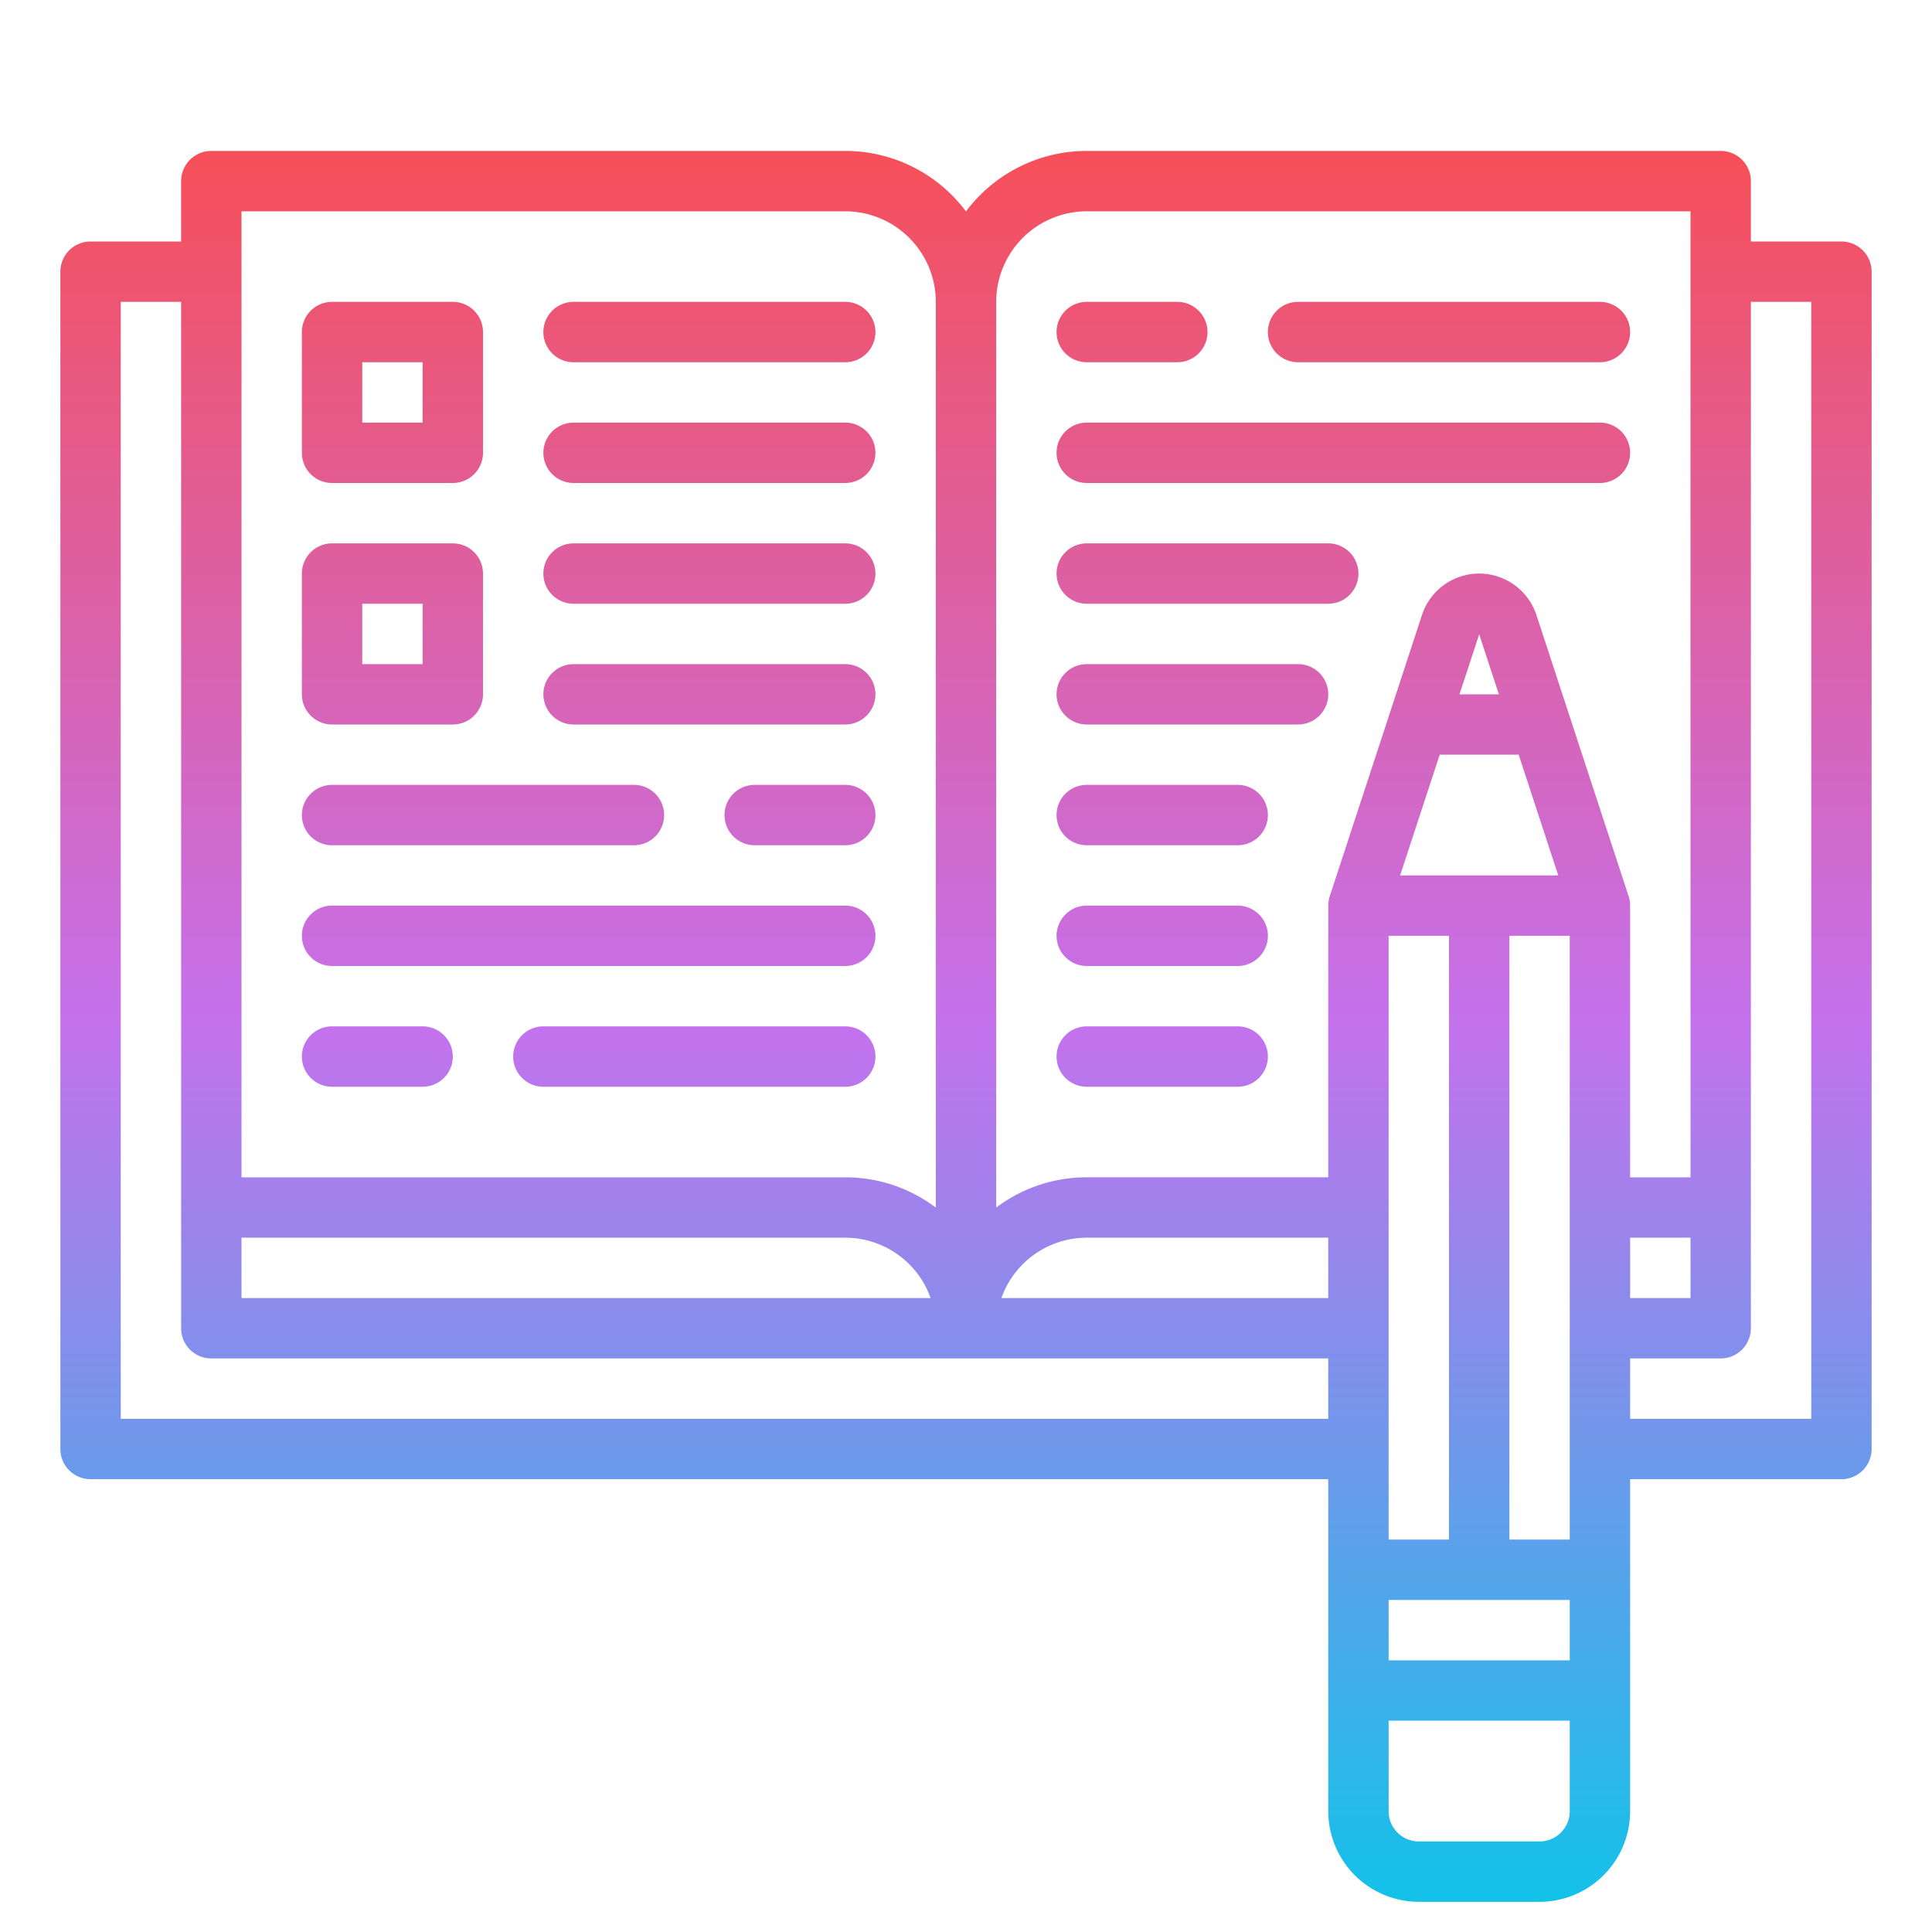 <svg id="Gradient" height="512" viewBox="0 0 512 512" width="512" xmlns="http://www.w3.org/2000/svg" xmlns:xlink="http://www.w3.org/1999/xlink"><linearGradient id="linear-gradient" gradientUnits="userSpaceOnUse" x1="256" x2="256" y1="504" y2="40"><stop offset="0" stop-color="#12c2e9"/><stop offset=".5" stop-color="#c471ed"/><stop offset="1" stop-color="#f64f59"/></linearGradient><path d="m488 64h-24v-16a8 8 0 0 0 -8-8h-168a39.964 39.964 0 0 0 -32 16.028 39.964 39.964 0 0 0 -32-16.028h-168a8 8 0 0 0 -8 8v16h-24a8 8 0 0 0 -8 8v312a8 8 0 0 0 8 8h328v88a24.028 24.028 0 0 0 24 24h32a24.028 24.028 0 0 0 24-24v-88h56a8 8 0 0 0 8-8v-312a8 8 0 0 0 -8-8zm-424 264h160a24.039 24.039 0 0 1 22.624 16h-182.624zm317.536-128h20.928l10.493 32h-41.914zm5.247-16 5.217-15.91 5.217 15.91zm-34.783 160h-86.624a24.039 24.039 0 0 1 22.624-16h64zm16-96h16v160h-16zm0 176h48v16h-48zm48-16h-16v-160h16zm16-80h16v16h-16zm-144-272h160v256h-16v-72c0-.138-.014-.272-.021-.408 0-.1-.006-.2-.015-.3a8.045 8.045 0 0 0 -.115-.828c0-.012 0-.024-.006-.036a7.791 7.791 0 0 0 -.234-.889l-.007-.03-24.411-74.44a15.959 15.959 0 0 0 -30.382 0l-24.409 74.438-.007.03a7.791 7.791 0 0 0 -.234.889c0 .012 0 .024-.006.036a8.045 8.045 0 0 0 -.115.828c-.009.1-.01.2-.015.3-.007.136-.021.27-.021.408v72h-64.002a39.788 39.788 0 0 0 -24 8.022v-240.02a24.028 24.028 0 0 1 24-24zm-224 0h160a24.028 24.028 0 0 1 24 24v240.019a39.792 39.792 0 0 0 -24-8.019h-160zm-32 320v-296h16v272a8 8 0 0 0 8 8h296v16zm384 104a8.009 8.009 0 0 1 -8 8h-32a8.009 8.009 0 0 1 -8-8v-24h48zm64-104h-48v-16h24a8 8 0 0 0 8-8v-272h16zm-400-160a8 8 0 0 1 8-8h80a8 8 0 0 1 0 16h-80a8 8 0 0 1 -8-8zm152 0a8 8 0 0 1 -8 8h-24a8 8 0 0 1 0-16h24a8 8 0 0 1 8 8zm-8 72h-80a8 8 0 0 1 0-16h80a8 8 0 0 1 0 16zm-104-8a8 8 0 0 1 -8 8h-24a8 8 0 0 1 0-16h24a8 8 0 0 1 8 8zm-40-32a8 8 0 0 1 8-8h136a8 8 0 0 1 0 16h-136a8 8 0 0 1 -8-8zm64-64a8 8 0 0 1 8-8h72a8 8 0 0 1 0 16h-72a8 8 0 0 1 -8-8zm0-32a8 8 0 0 1 8-8h72a8 8 0 0 1 0 16h-72a8 8 0 0 1 -8-8zm192-64a8 8 0 0 1 8-8h80a8 8 0 0 1 0 16h-80a8 8 0 0 1 -8-8zm-56 0a8 8 0 0 1 8-8h24a8 8 0 0 1 0 16h-24a8 8 0 0 1 -8-8zm0 64a8 8 0 0 1 8-8h64a8 8 0 0 1 0 16h-64a8 8 0 0 1 -8-8zm0-32a8 8 0 0 1 8-8h136a8 8 0 0 1 0 16h-136a8 8 0 0 1 -8-8zm0 96a8 8 0 0 1 8-8h40a8 8 0 0 1 0 16h-40a8 8 0 0 1 -8-8zm0 64a8 8 0 0 1 8-8h40a8 8 0 0 1 0 16h-40a8 8 0 0 1 -8-8zm0-32a8 8 0 0 1 8-8h40a8 8 0 0 1 0 16h-40a8 8 0 0 1 -8-8zm0-64a8 8 0 0 1 8-8h56a8 8 0 0 1 0 16h-56a8 8 0 0 1 -8-8zm-192-56h32a8 8 0 0 0 8-8v-32a8 8 0 0 0 -8-8h-32a8 8 0 0 0 -8 8v32a8 8 0 0 0 8 8zm8-32h16v16h-16zm-8 96h32a8 8 0 0 0 8-8v-32a8 8 0 0 0 -8-8h-32a8 8 0 0 0 -8 8v32a8 8 0 0 0 8 8zm8-32h16v16h-16zm48-40a8 8 0 0 1 8-8h72a8 8 0 0 1 0 16h-72a8 8 0 0 1 -8-8zm0-32a8 8 0 0 1 8-8h72a8 8 0 0 1 0 16h-72a8 8 0 0 1 -8-8z" fill="url(#linear-gradient)"/></svg>